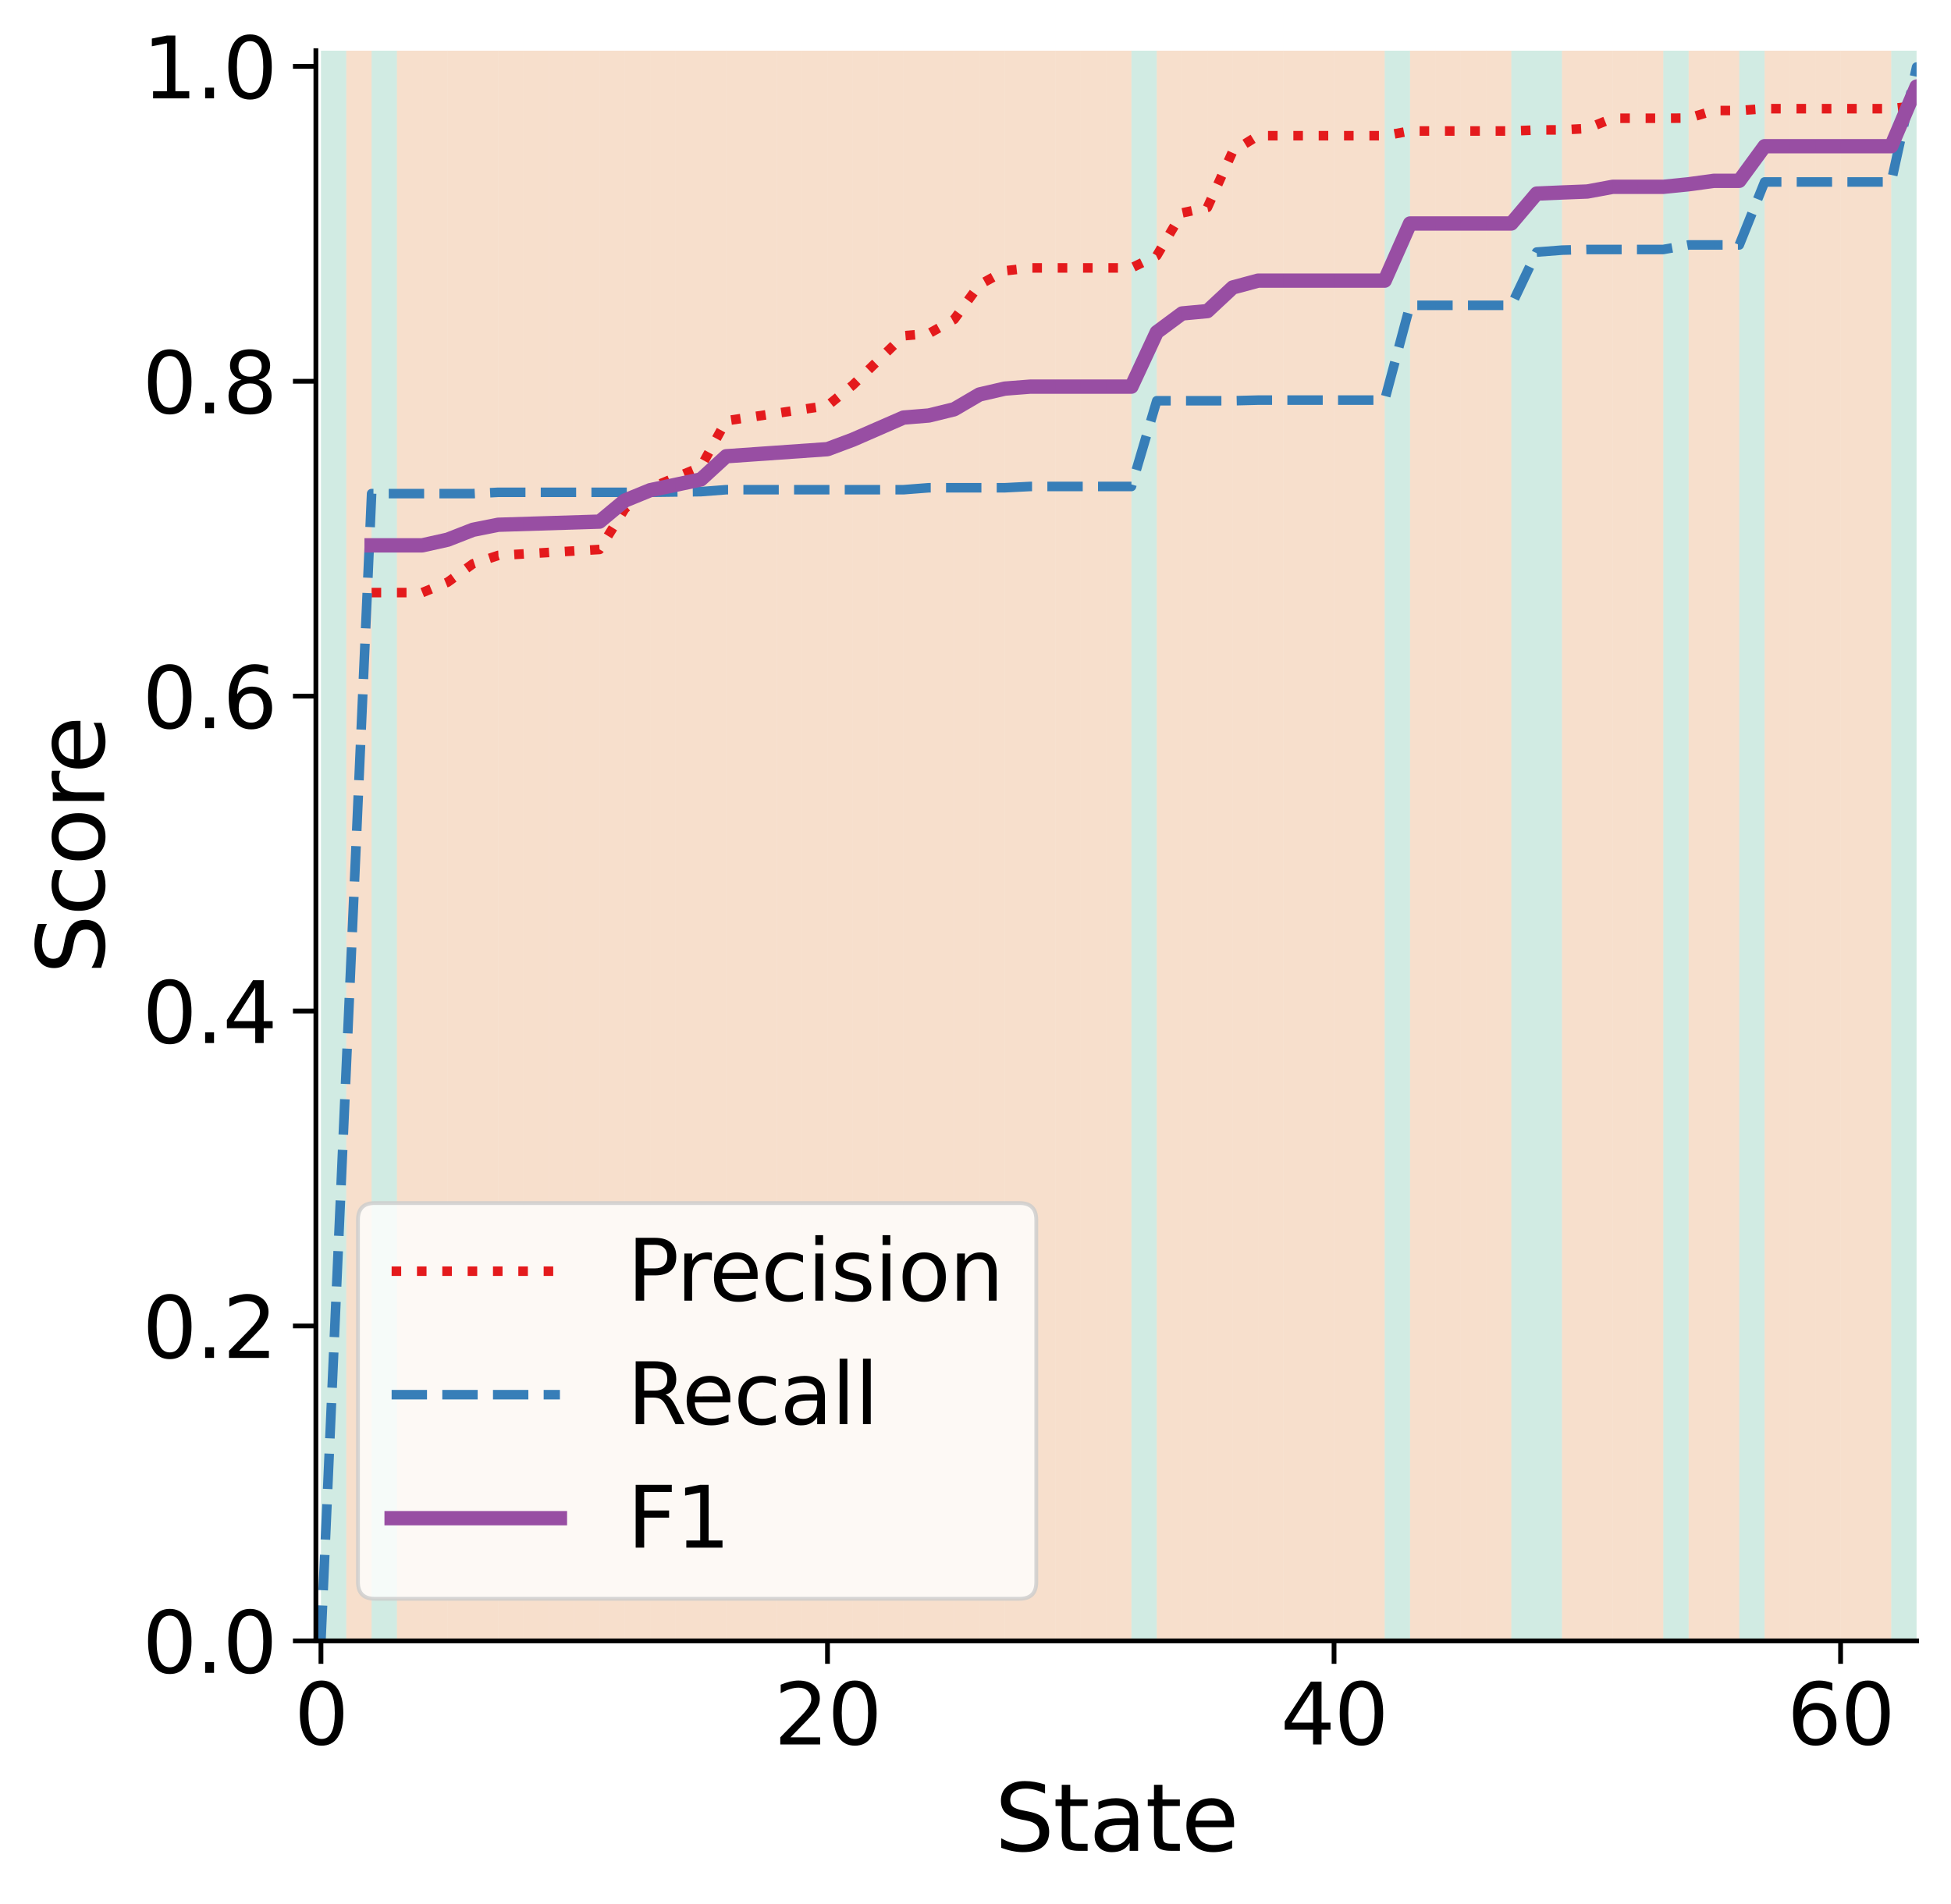 <?xml version="1.0" encoding="utf-8" standalone="no"?>
<!DOCTYPE svg PUBLIC "-//W3C//DTD SVG 1.1//EN"
  "http://www.w3.org/Graphics/SVG/1.1/DTD/svg11.dtd">
<svg xmlns:xlink="http://www.w3.org/1999/xlink" width="408.072pt" height="398.349pt" viewBox="0 0 408.072 398.349" xmlns="http://www.w3.org/2000/svg" version="1.1">
 <defs>
  <style type="text/css">*{stroke-linejoin: round; stroke-linecap: butt}</style>
 </defs>
 <g id="figure_1">
  <g id="patch_1">
   <path d="M 0 398.349 
L 408.072 398.349 
L 408.072 0 
L 0 0 
z
" style="fill: #ffffff"/>
  </g>
  <g id="axes_1">
   <g id="patch_2">
    <path d="M 66.072 343.233 
L 400.872 343.233 
L 400.872 10.593 
L 66.072 10.593 
z
" style="fill: #ffffff"/>
   </g>
   <g id="PolyCollection_1"/>
   <g id="PolyCollection_2"/>
   <g id="PolyCollection_3"/>
   <g id="PolyCollection_4">
    <defs>
     <path id="mb424fb6c70" d="M 67.131 -387.755 
L 67.131 -55.115 
L 72.428 -55.115 
L 72.428 -387.755 
L 72.428 -387.755 
L 67.131 -387.755 
z
"/>
    </defs>
    <g clip-path="url(#pda0d5e64fc)">
     <use xlink:href="#mb424fb6c70" x="0" y="398.349" style="fill: #1b9e77; fill-opacity: 0.2"/>
    </g>
   </g>
   <g id="PolyCollection_5">
    <defs>
     <path id="m953648aac8" d="M 72.428 -387.755 
L 72.428 -55.115 
L 77.726 -55.115 
L 77.726 -387.755 
L 77.726 -387.755 
L 72.428 -387.755 
z
"/>
    </defs>
    <g clip-path="url(#pda0d5e64fc)">
     <use xlink:href="#m953648aac8" x="0" y="398.349" style="fill: #d95f02; fill-opacity: 0.2"/>
    </g>
   </g>
   <g id="PolyCollection_6">
    <defs>
     <path id="m10c2f46d84" d="M 77.726 -387.755 
L 77.726 -55.115 
L 83.023 -55.115 
L 83.023 -387.755 
L 83.023 -387.755 
L 77.726 -387.755 
z
"/>
    </defs>
    <g clip-path="url(#pda0d5e64fc)">
     <use xlink:href="#m10c2f46d84" x="0" y="398.349" style="fill: #1b9e77; fill-opacity: 0.2"/>
    </g>
   </g>
   <g id="PolyCollection_7">
    <defs>
     <path id="me0d60b7c65" d="M 83.023 -387.755 
L 83.023 -55.115 
L 88.321 -55.115 
L 88.321 -387.755 
L 88.321 -387.755 
L 83.023 -387.755 
z
"/>
    </defs>
    <g clip-path="url(#pda0d5e64fc)">
     <use xlink:href="#me0d60b7c65" x="0" y="398.349" style="fill: #d95f02; fill-opacity: 0.2"/>
    </g>
   </g>
   <g id="PolyCollection_8">
    <defs>
     <path id="mdca0fc856a" d="M 88.321 -387.755 
L 88.321 -55.115 
L 93.618 -55.115 
L 93.618 -387.755 
L 93.618 -387.755 
L 88.321 -387.755 
z
"/>
    </defs>
    <g clip-path="url(#pda0d5e64fc)">
     <use xlink:href="#mdca0fc856a" x="0" y="398.349" style="fill: #d95f02; fill-opacity: 0.2"/>
    </g>
   </g>
   <g id="PolyCollection_9">
    <defs>
     <path id="m9d7234f7fe" d="M 93.618 -387.755 
L 93.618 -55.115 
L 98.916 -55.115 
L 98.916 -387.755 
L 98.916 -387.755 
L 93.618 -387.755 
z
"/>
    </defs>
    <g clip-path="url(#pda0d5e64fc)">
     <use xlink:href="#m9d7234f7fe" x="0" y="398.349" style="fill: #d95f02; fill-opacity: 0.2"/>
    </g>
   </g>
   <g id="PolyCollection_10">
    <defs>
     <path id="m0574aba334" d="M 98.916 -387.755 
L 98.916 -55.115 
L 104.213 -55.115 
L 104.213 -387.755 
L 104.213 -387.755 
L 98.916 -387.755 
z
"/>
    </defs>
    <g clip-path="url(#pda0d5e64fc)">
     <use xlink:href="#m0574aba334" x="0" y="398.349" style="fill: #d95f02; fill-opacity: 0.2"/>
    </g>
   </g>
   <g id="PolyCollection_11">
    <defs>
     <path id="mbaae85c1e9" d="M 104.213 -387.755 
L 104.213 -55.115 
L 109.511 -55.115 
L 109.511 -387.755 
L 109.511 -387.755 
L 104.213 -387.755 
z
"/>
    </defs>
    <g clip-path="url(#pda0d5e64fc)">
     <use xlink:href="#mbaae85c1e9" x="0" y="398.349" style="fill: #d95f02; fill-opacity: 0.2"/>
    </g>
   </g>
   <g id="PolyCollection_12">
    <defs>
     <path id="m533979ef84" d="M 109.511 -387.755 
L 109.511 -55.115 
L 114.808 -55.115 
L 114.808 -387.755 
L 114.808 -387.755 
L 109.511 -387.755 
z
"/>
    </defs>
    <g clip-path="url(#pda0d5e64fc)">
     <use xlink:href="#m533979ef84" x="0" y="398.349" style="fill: #d95f02; fill-opacity: 0.2"/>
    </g>
   </g>
   <g id="PolyCollection_13">
    <defs>
     <path id="m6b73b2ad52" d="M 114.808 -387.755 
L 114.808 -55.115 
L 120.106 -55.115 
L 120.106 -387.755 
L 120.106 -387.755 
L 114.808 -387.755 
z
"/>
    </defs>
    <g clip-path="url(#pda0d5e64fc)">
     <use xlink:href="#m6b73b2ad52" x="0" y="398.349" style="fill: #d95f02; fill-opacity: 0.2"/>
    </g>
   </g>
   <g id="PolyCollection_14">
    <defs>
     <path id="m49e75de108" d="M 120.106 -387.755 
L 120.106 -55.115 
L 125.403 -55.115 
L 125.403 -387.755 
L 125.403 -387.755 
L 120.106 -387.755 
z
"/>
    </defs>
    <g clip-path="url(#pda0d5e64fc)">
     <use xlink:href="#m49e75de108" x="0" y="398.349" style="fill: #d95f02; fill-opacity: 0.2"/>
    </g>
   </g>
   <g id="PolyCollection_15">
    <defs>
     <path id="m2d8713b723" d="M 125.403 -387.755 
L 125.403 -55.115 
L 130.701 -55.115 
L 130.701 -387.755 
L 130.701 -387.755 
L 125.403 -387.755 
z
"/>
    </defs>
    <g clip-path="url(#pda0d5e64fc)">
     <use xlink:href="#m2d8713b723" x="0" y="398.349" style="fill: #d95f02; fill-opacity: 0.2"/>
    </g>
   </g>
   <g id="PolyCollection_16">
    <defs>
     <path id="m09e68ddaa5" d="M 130.701 -387.755 
L 130.701 -55.115 
L 135.998 -55.115 
L 135.998 -387.755 
L 135.998 -387.755 
L 130.701 -387.755 
z
"/>
    </defs>
    <g clip-path="url(#pda0d5e64fc)">
     <use xlink:href="#m09e68ddaa5" x="0" y="398.349" style="fill: #d95f02; fill-opacity: 0.2"/>
    </g>
   </g>
   <g id="PolyCollection_17">
    <defs>
     <path id="m11f2fc77f0" d="M 135.998 -387.755 
L 135.998 -55.115 
L 141.296 -55.115 
L 141.296 -387.755 
L 141.296 -387.755 
L 135.998 -387.755 
z
"/>
    </defs>
    <g clip-path="url(#pda0d5e64fc)">
     <use xlink:href="#m11f2fc77f0" x="0" y="398.349" style="fill: #d95f02; fill-opacity: 0.2"/>
    </g>
   </g>
   <g id="PolyCollection_18">
    <defs>
     <path id="me61fa14e48" d="M 141.296 -387.755 
L 141.296 -55.115 
L 146.593 -55.115 
L 146.593 -387.755 
L 146.593 -387.755 
L 141.296 -387.755 
z
"/>
    </defs>
    <g clip-path="url(#pda0d5e64fc)">
     <use xlink:href="#me61fa14e48" x="0" y="398.349" style="fill: #d95f02; fill-opacity: 0.2"/>
    </g>
   </g>
   <g id="PolyCollection_19">
    <defs>
     <path id="m6925bd10e4" d="M 146.593 -387.755 
L 146.593 -55.115 
L 151.89 -55.115 
L 151.89 -387.755 
L 151.89 -387.755 
L 146.593 -387.755 
z
"/>
    </defs>
    <g clip-path="url(#pda0d5e64fc)">
     <use xlink:href="#m6925bd10e4" x="0" y="398.349" style="fill: #d95f02; fill-opacity: 0.2"/>
    </g>
   </g>
   <g id="PolyCollection_20">
    <defs>
     <path id="mb3f71ac767" d="M 151.89 -387.755 
L 151.89 -55.115 
L 157.188 -55.115 
L 157.188 -387.755 
L 157.188 -387.755 
L 151.89 -387.755 
z
"/>
    </defs>
    <g clip-path="url(#pda0d5e64fc)">
     <use xlink:href="#mb3f71ac767" x="0" y="398.349" style="fill: #d95f02; fill-opacity: 0.2"/>
    </g>
   </g>
   <g id="PolyCollection_21">
    <defs>
     <path id="m46f1855bfd" d="M 157.188 -387.755 
L 157.188 -55.115 
L 162.485 -55.115 
L 162.485 -387.755 
L 162.485 -387.755 
L 157.188 -387.755 
z
"/>
    </defs>
    <g clip-path="url(#pda0d5e64fc)">
     <use xlink:href="#m46f1855bfd" x="0" y="398.349" style="fill: #d95f02; fill-opacity: 0.2"/>
    </g>
   </g>
   <g id="PolyCollection_22">
    <defs>
     <path id="m0093d319de" d="M 162.485 -387.755 
L 162.485 -55.115 
L 167.783 -55.115 
L 167.783 -387.755 
L 167.783 -387.755 
L 162.485 -387.755 
z
"/>
    </defs>
    <g clip-path="url(#pda0d5e64fc)">
     <use xlink:href="#m0093d319de" x="0" y="398.349" style="fill: #d95f02; fill-opacity: 0.2"/>
    </g>
   </g>
   <g id="PolyCollection_23">
    <defs>
     <path id="m89d469b313" d="M 167.783 -387.755 
L 167.783 -55.115 
L 173.08 -55.115 
L 173.08 -387.755 
L 173.08 -387.755 
L 167.783 -387.755 
z
"/>
    </defs>
    <g clip-path="url(#pda0d5e64fc)">
     <use xlink:href="#m89d469b313" x="0" y="398.349" style="fill: #d95f02; fill-opacity: 0.2"/>
    </g>
   </g>
   <g id="PolyCollection_24">
    <defs>
     <path id="m6ca4a7677c" d="M 173.08 -387.755 
L 173.08 -55.115 
L 178.378 -55.115 
L 178.378 -387.755 
L 178.378 -387.755 
L 173.08 -387.755 
z
"/>
    </defs>
    <g clip-path="url(#pda0d5e64fc)">
     <use xlink:href="#m6ca4a7677c" x="0" y="398.349" style="fill: #d95f02; fill-opacity: 0.2"/>
    </g>
   </g>
   <g id="PolyCollection_25">
    <defs>
     <path id="m2d85b06e4e" d="M 178.378 -387.755 
L 178.378 -55.115 
L 183.675 -55.115 
L 183.675 -387.755 
L 183.675 -387.755 
L 178.378 -387.755 
z
"/>
    </defs>
    <g clip-path="url(#pda0d5e64fc)">
     <use xlink:href="#m2d85b06e4e" x="0" y="398.349" style="fill: #d95f02; fill-opacity: 0.2"/>
    </g>
   </g>
   <g id="PolyCollection_26">
    <defs>
     <path id="m8d514acbb6" d="M 183.675 -387.755 
L 183.675 -55.115 
L 188.973 -55.115 
L 188.973 -387.755 
L 188.973 -387.755 
L 183.675 -387.755 
z
"/>
    </defs>
    <g clip-path="url(#pda0d5e64fc)">
     <use xlink:href="#m8d514acbb6" x="0" y="398.349" style="fill: #d95f02; fill-opacity: 0.2"/>
    </g>
   </g>
   <g id="PolyCollection_27">
    <defs>
     <path id="m176926b11b" d="M 188.973 -387.755 
L 188.973 -55.115 
L 194.27 -55.115 
L 194.27 -387.755 
L 194.27 -387.755 
L 188.973 -387.755 
z
"/>
    </defs>
    <g clip-path="url(#pda0d5e64fc)">
     <use xlink:href="#m176926b11b" x="0" y="398.349" style="fill: #d95f02; fill-opacity: 0.2"/>
    </g>
   </g>
   <g id="PolyCollection_28">
    <defs>
     <path id="m2eb18af567" d="M 194.27 -387.755 
L 194.27 -55.115 
L 199.568 -55.115 
L 199.568 -387.755 
L 199.568 -387.755 
L 194.27 -387.755 
z
"/>
    </defs>
    <g clip-path="url(#pda0d5e64fc)">
     <use xlink:href="#m2eb18af567" x="0" y="398.349" style="fill: #d95f02; fill-opacity: 0.2"/>
    </g>
   </g>
   <g id="PolyCollection_29">
    <defs>
     <path id="mbcbed15dcb" d="M 199.568 -387.755 
L 199.568 -55.115 
L 204.865 -55.115 
L 204.865 -387.755 
L 204.865 -387.755 
L 199.568 -387.755 
z
"/>
    </defs>
    <g clip-path="url(#pda0d5e64fc)">
     <use xlink:href="#mbcbed15dcb" x="0" y="398.349" style="fill: #d95f02; fill-opacity: 0.2"/>
    </g>
   </g>
   <g id="PolyCollection_30">
    <defs>
     <path id="mc5e938d735" d="M 204.865 -387.755 
L 204.865 -55.115 
L 210.163 -55.115 
L 210.163 -387.755 
L 210.163 -387.755 
L 204.865 -387.755 
z
"/>
    </defs>
    <g clip-path="url(#pda0d5e64fc)">
     <use xlink:href="#mc5e938d735" x="0" y="398.349" style="fill: #d95f02; fill-opacity: 0.2"/>
    </g>
   </g>
   <g id="PolyCollection_31">
    <defs>
     <path id="mffcda1940f" d="M 210.163 -387.755 
L 210.163 -55.115 
L 215.46 -55.115 
L 215.46 -387.755 
L 215.46 -387.755 
L 210.163 -387.755 
z
"/>
    </defs>
    <g clip-path="url(#pda0d5e64fc)">
     <use xlink:href="#mffcda1940f" x="0" y="398.349" style="fill: #d95f02; fill-opacity: 0.2"/>
    </g>
   </g>
   <g id="PolyCollection_32">
    <defs>
     <path id="m48a1dd1241" d="M 215.46 -387.755 
L 215.46 -55.115 
L 220.758 -55.115 
L 220.758 -387.755 
L 220.758 -387.755 
L 215.46 -387.755 
z
"/>
    </defs>
    <g clip-path="url(#pda0d5e64fc)">
     <use xlink:href="#m48a1dd1241" x="0" y="398.349" style="fill: #d95f02; fill-opacity: 0.2"/>
    </g>
   </g>
   <g id="PolyCollection_33">
    <defs>
     <path id="m431b89fec4" d="M 220.758 -387.755 
L 220.758 -55.115 
L 226.055 -55.115 
L 226.055 -387.755 
L 226.055 -387.755 
L 220.758 -387.755 
z
"/>
    </defs>
    <g clip-path="url(#pda0d5e64fc)">
     <use xlink:href="#m431b89fec4" x="0" y="398.349" style="fill: #d95f02; fill-opacity: 0.2"/>
    </g>
   </g>
   <g id="PolyCollection_34">
    <defs>
     <path id="m5e4b8c8ae7" d="M 226.055 -387.755 
L 226.055 -55.115 
L 231.353 -55.115 
L 231.353 -387.755 
L 231.353 -387.755 
L 226.055 -387.755 
z
"/>
    </defs>
    <g clip-path="url(#pda0d5e64fc)">
     <use xlink:href="#m5e4b8c8ae7" x="0" y="398.349" style="fill: #d95f02; fill-opacity: 0.2"/>
    </g>
   </g>
   <g id="PolyCollection_35">
    <defs>
     <path id="m2a2311437c" d="M 231.353 -387.755 
L 231.353 -55.115 
L 236.65 -55.115 
L 236.65 -387.755 
L 236.65 -387.755 
L 231.353 -387.755 
z
"/>
    </defs>
    <g clip-path="url(#pda0d5e64fc)">
     <use xlink:href="#m2a2311437c" x="0" y="398.349" style="fill: #d95f02; fill-opacity: 0.2"/>
    </g>
   </g>
   <g id="PolyCollection_36">
    <defs>
     <path id="m092c0aac35" d="M 236.65 -387.755 
L 236.65 -55.115 
L 241.947 -55.115 
L 241.947 -387.755 
L 241.947 -387.755 
L 236.65 -387.755 
z
"/>
    </defs>
    <g clip-path="url(#pda0d5e64fc)">
     <use xlink:href="#m092c0aac35" x="0" y="398.349" style="fill: #1b9e77; fill-opacity: 0.2"/>
    </g>
   </g>
   <g id="PolyCollection_37">
    <defs>
     <path id="mc61b04047e" d="M 241.947 -387.755 
L 241.947 -55.115 
L 247.245 -55.115 
L 247.245 -387.755 
L 247.245 -387.755 
L 241.947 -387.755 
z
"/>
    </defs>
    <g clip-path="url(#pda0d5e64fc)">
     <use xlink:href="#mc61b04047e" x="0" y="398.349" style="fill: #d95f02; fill-opacity: 0.2"/>
    </g>
   </g>
   <g id="PolyCollection_38">
    <defs>
     <path id="m905114ec7b" d="M 247.245 -387.755 
L 247.245 -55.115 
L 252.542 -55.115 
L 252.542 -387.755 
L 252.542 -387.755 
L 247.245 -387.755 
z
"/>
    </defs>
    <g clip-path="url(#pda0d5e64fc)">
     <use xlink:href="#m905114ec7b" x="0" y="398.349" style="fill: #d95f02; fill-opacity: 0.2"/>
    </g>
   </g>
   <g id="PolyCollection_39">
    <defs>
     <path id="mbaec45aa66" d="M 252.542 -387.755 
L 252.542 -55.115 
L 257.84 -55.115 
L 257.84 -387.755 
L 257.84 -387.755 
L 252.542 -387.755 
z
"/>
    </defs>
    <g clip-path="url(#pda0d5e64fc)">
     <use xlink:href="#mbaec45aa66" x="0" y="398.349" style="fill: #d95f02; fill-opacity: 0.2"/>
    </g>
   </g>
   <g id="PolyCollection_40">
    <defs>
     <path id="ma1bdcbb4e0" d="M 257.84 -387.755 
L 257.84 -55.115 
L 263.137 -55.115 
L 263.137 -387.755 
L 263.137 -387.755 
L 257.84 -387.755 
z
"/>
    </defs>
    <g clip-path="url(#pda0d5e64fc)">
     <use xlink:href="#ma1bdcbb4e0" x="0" y="398.349" style="fill: #d95f02; fill-opacity: 0.2"/>
    </g>
   </g>
   <g id="PolyCollection_41">
    <defs>
     <path id="m408347e948" d="M 263.137 -387.755 
L 263.137 -55.115 
L 268.435 -55.115 
L 268.435 -387.755 
L 268.435 -387.755 
L 263.137 -387.755 
z
"/>
    </defs>
    <g clip-path="url(#pda0d5e64fc)">
     <use xlink:href="#m408347e948" x="0" y="398.349" style="fill: #d95f02; fill-opacity: 0.2"/>
    </g>
   </g>
   <g id="PolyCollection_42">
    <defs>
     <path id="mf12d3aa7d6" d="M 268.435 -387.755 
L 268.435 -55.115 
L 273.732 -55.115 
L 273.732 -387.755 
L 273.732 -387.755 
L 268.435 -387.755 
z
"/>
    </defs>
    <g clip-path="url(#pda0d5e64fc)">
     <use xlink:href="#mf12d3aa7d6" x="0" y="398.349" style="fill: #d95f02; fill-opacity: 0.2"/>
    </g>
   </g>
   <g id="PolyCollection_43">
    <defs>
     <path id="m679c46e4f6" d="M 273.732 -387.755 
L 273.732 -55.115 
L 279.03 -55.115 
L 279.03 -387.755 
L 279.03 -387.755 
L 273.732 -387.755 
z
"/>
    </defs>
    <g clip-path="url(#pda0d5e64fc)">
     <use xlink:href="#m679c46e4f6" x="0" y="398.349" style="fill: #d95f02; fill-opacity: 0.2"/>
    </g>
   </g>
   <g id="PolyCollection_44">
    <defs>
     <path id="m4e6bf6bb09" d="M 279.03 -387.755 
L 279.03 -55.115 
L 284.327 -55.115 
L 284.327 -387.755 
L 284.327 -387.755 
L 279.03 -387.755 
z
"/>
    </defs>
    <g clip-path="url(#pda0d5e64fc)">
     <use xlink:href="#m4e6bf6bb09" x="0" y="398.349" style="fill: #d95f02; fill-opacity: 0.2"/>
    </g>
   </g>
   <g id="PolyCollection_45">
    <defs>
     <path id="m3e6377f6d6" d="M 284.327 -387.755 
L 284.327 -55.115 
L 289.625 -55.115 
L 289.625 -387.755 
L 289.625 -387.755 
L 284.327 -387.755 
z
"/>
    </defs>
    <g clip-path="url(#pda0d5e64fc)">
     <use xlink:href="#m3e6377f6d6" x="0" y="398.349" style="fill: #d95f02; fill-opacity: 0.2"/>
    </g>
   </g>
   <g id="PolyCollection_46">
    <defs>
     <path id="m05a0f9353b" d="M 289.625 -387.755 
L 289.625 -55.115 
L 294.922 -55.115 
L 294.922 -387.755 
L 294.922 -387.755 
L 289.625 -387.755 
z
"/>
    </defs>
    <g clip-path="url(#pda0d5e64fc)">
     <use xlink:href="#m05a0f9353b" x="0" y="398.349" style="fill: #1b9e77; fill-opacity: 0.2"/>
    </g>
   </g>
   <g id="PolyCollection_47">
    <defs>
     <path id="m11a4ad00a2" d="M 294.922 -387.755 
L 294.922 -55.115 
L 300.22 -55.115 
L 300.22 -387.755 
L 300.22 -387.755 
L 294.922 -387.755 
z
"/>
    </defs>
    <g clip-path="url(#pda0d5e64fc)">
     <use xlink:href="#m11a4ad00a2" x="0" y="398.349" style="fill: #d95f02; fill-opacity: 0.2"/>
    </g>
   </g>
   <g id="PolyCollection_48">
    <defs>
     <path id="mefe1cad230" d="M 300.22 -387.755 
L 300.22 -55.115 
L 305.517 -55.115 
L 305.517 -387.755 
L 305.517 -387.755 
L 300.22 -387.755 
z
"/>
    </defs>
    <g clip-path="url(#pda0d5e64fc)">
     <use xlink:href="#mefe1cad230" x="0" y="398.349" style="fill: #d95f02; fill-opacity: 0.2"/>
    </g>
   </g>
   <g id="PolyCollection_49">
    <defs>
     <path id="m83dfd680c3" d="M 305.517 -387.755 
L 305.517 -55.115 
L 310.815 -55.115 
L 310.815 -387.755 
L 310.815 -387.755 
L 305.517 -387.755 
z
"/>
    </defs>
    <g clip-path="url(#pda0d5e64fc)">
     <use xlink:href="#m83dfd680c3" x="0" y="398.349" style="fill: #d95f02; fill-opacity: 0.2"/>
    </g>
   </g>
   <g id="PolyCollection_50">
    <defs>
     <path id="m81ef53056f" d="M 310.815 -387.755 
L 310.815 -55.115 
L 316.112 -55.115 
L 316.112 -387.755 
L 316.112 -387.755 
L 310.815 -387.755 
z
"/>
    </defs>
    <g clip-path="url(#pda0d5e64fc)">
     <use xlink:href="#m81ef53056f" x="0" y="398.349" style="fill: #d95f02; fill-opacity: 0.2"/>
    </g>
   </g>
   <g id="PolyCollection_51">
    <defs>
     <path id="m73725af708" d="M 316.112 -387.755 
L 316.112 -55.115 
L 321.409 -55.115 
L 321.409 -387.755 
L 321.409 -387.755 
L 316.112 -387.755 
z
"/>
    </defs>
    <g clip-path="url(#pda0d5e64fc)">
     <use xlink:href="#m73725af708" x="0" y="398.349" style="fill: #1b9e77; fill-opacity: 0.2"/>
    </g>
   </g>
   <g id="PolyCollection_52">
    <defs>
     <path id="m6890bcd449" d="M 321.409 -387.755 
L 321.409 -55.115 
L 326.707 -55.115 
L 326.707 -387.755 
L 326.707 -387.755 
L 321.409 -387.755 
z
"/>
    </defs>
    <g clip-path="url(#pda0d5e64fc)">
     <use xlink:href="#m6890bcd449" x="0" y="398.349" style="fill: #1b9e77; fill-opacity: 0.2"/>
    </g>
   </g>
   <g id="PolyCollection_53">
    <defs>
     <path id="m77a4fd289c" d="M 326.707 -387.755 
L 326.707 -55.115 
L 332.004 -55.115 
L 332.004 -387.755 
L 332.004 -387.755 
L 326.707 -387.755 
z
"/>
    </defs>
    <g clip-path="url(#pda0d5e64fc)">
     <use xlink:href="#m77a4fd289c" x="0" y="398.349" style="fill: #d95f02; fill-opacity: 0.2"/>
    </g>
   </g>
   <g id="PolyCollection_54">
    <defs>
     <path id="m1393981bf4" d="M 332.004 -387.755 
L 332.004 -55.115 
L 337.302 -55.115 
L 337.302 -387.755 
L 337.302 -387.755 
L 332.004 -387.755 
z
"/>
    </defs>
    <g clip-path="url(#pda0d5e64fc)">
     <use xlink:href="#m1393981bf4" x="0" y="398.349" style="fill: #d95f02; fill-opacity: 0.2"/>
    </g>
   </g>
   <g id="PolyCollection_55">
    <defs>
     <path id="m3f8d911a57" d="M 337.302 -387.755 
L 337.302 -55.115 
L 342.599 -55.115 
L 342.599 -387.755 
L 342.599 -387.755 
L 337.302 -387.755 
z
"/>
    </defs>
    <g clip-path="url(#pda0d5e64fc)">
     <use xlink:href="#m3f8d911a57" x="0" y="398.349" style="fill: #d95f02; fill-opacity: 0.2"/>
    </g>
   </g>
   <g id="PolyCollection_56">
    <defs>
     <path id="m354fe19816" d="M 342.599 -387.755 
L 342.599 -55.115 
L 347.897 -55.115 
L 347.897 -387.755 
L 347.897 -387.755 
L 342.599 -387.755 
z
"/>
    </defs>
    <g clip-path="url(#pda0d5e64fc)">
     <use xlink:href="#m354fe19816" x="0" y="398.349" style="fill: #d95f02; fill-opacity: 0.2"/>
    </g>
   </g>
   <g id="PolyCollection_57">
    <defs>
     <path id="ma917ba14bd" d="M 347.897 -387.755 
L 347.897 -55.115 
L 353.194 -55.115 
L 353.194 -387.755 
L 353.194 -387.755 
L 347.897 -387.755 
z
"/>
    </defs>
    <g clip-path="url(#pda0d5e64fc)">
     <use xlink:href="#ma917ba14bd" x="0" y="398.349" style="fill: #1b9e77; fill-opacity: 0.2"/>
    </g>
   </g>
   <g id="PolyCollection_58">
    <defs>
     <path id="mea4ef7466a" d="M 353.194 -387.755 
L 353.194 -55.115 
L 358.492 -55.115 
L 358.492 -387.755 
L 358.492 -387.755 
L 353.194 -387.755 
z
"/>
    </defs>
    <g clip-path="url(#pda0d5e64fc)">
     <use xlink:href="#mea4ef7466a" x="0" y="398.349" style="fill: #d95f02; fill-opacity: 0.2"/>
    </g>
   </g>
   <g id="PolyCollection_59">
    <defs>
     <path id="m4de984240b" d="M 358.492 -387.755 
L 358.492 -55.115 
L 363.789 -55.115 
L 363.789 -387.755 
L 363.789 -387.755 
L 358.492 -387.755 
z
"/>
    </defs>
    <g clip-path="url(#pda0d5e64fc)">
     <use xlink:href="#m4de984240b" x="0" y="398.349" style="fill: #d95f02; fill-opacity: 0.2"/>
    </g>
   </g>
   <g id="PolyCollection_60">
    <defs>
     <path id="m12f58d1d01" d="M 363.789 -387.755 
L 363.789 -55.115 
L 369.087 -55.115 
L 369.087 -387.755 
L 369.087 -387.755 
L 363.789 -387.755 
z
"/>
    </defs>
    <g clip-path="url(#pda0d5e64fc)">
     <use xlink:href="#m12f58d1d01" x="0" y="398.349" style="fill: #1b9e77; fill-opacity: 0.2"/>
    </g>
   </g>
   <g id="PolyCollection_61">
    <defs>
     <path id="m593dadbace" d="M 369.087 -387.755 
L 369.087 -55.115 
L 374.384 -55.115 
L 374.384 -387.755 
L 374.384 -387.755 
L 369.087 -387.755 
z
"/>
    </defs>
    <g clip-path="url(#pda0d5e64fc)">
     <use xlink:href="#m593dadbace" x="0" y="398.349" style="fill: #d95f02; fill-opacity: 0.2"/>
    </g>
   </g>
   <g id="PolyCollection_62">
    <defs>
     <path id="m94378e6047" d="M 374.384 -387.755 
L 374.384 -55.115 
L 379.682 -55.115 
L 379.682 -387.755 
L 379.682 -387.755 
L 374.384 -387.755 
z
"/>
    </defs>
    <g clip-path="url(#pda0d5e64fc)">
     <use xlink:href="#m94378e6047" x="0" y="398.349" style="fill: #d95f02; fill-opacity: 0.2"/>
    </g>
   </g>
   <g id="PolyCollection_63">
    <defs>
     <path id="mda1c87a96b" d="M 379.682 -387.755 
L 379.682 -55.115 
L 384.979 -55.115 
L 384.979 -387.755 
L 384.979 -387.755 
L 379.682 -387.755 
z
"/>
    </defs>
    <g clip-path="url(#pda0d5e64fc)">
     <use xlink:href="#mda1c87a96b" x="0" y="398.349" style="fill: #d95f02; fill-opacity: 0.2"/>
    </g>
   </g>
   <g id="PolyCollection_64">
    <defs>
     <path id="m78309d4c5b" d="M 384.979 -387.755 
L 384.979 -55.115 
L 390.277 -55.115 
L 390.277 -387.755 
L 390.277 -387.755 
L 384.979 -387.755 
z
"/>
    </defs>
    <g clip-path="url(#pda0d5e64fc)">
     <use xlink:href="#m78309d4c5b" x="0" y="398.349" style="fill: #d95f02; fill-opacity: 0.2"/>
    </g>
   </g>
   <g id="PolyCollection_65">
    <defs>
     <path id="m4710acd035" d="M 390.277 -387.755 
L 390.277 -55.115 
L 395.574 -55.115 
L 395.574 -387.755 
L 395.574 -387.755 
L 390.277 -387.755 
z
"/>
    </defs>
    <g clip-path="url(#pda0d5e64fc)">
     <use xlink:href="#m4710acd035" x="0" y="398.349" style="fill: #d95f02; fill-opacity: 0.2"/>
    </g>
   </g>
   <g id="PolyCollection_66">
    <defs>
     <path id="m825c951a51" d="M 395.574 -387.755 
L 395.574 -55.115 
L 400.872 -55.115 
L 400.872 -387.755 
L 400.872 -387.755 
L 395.574 -387.755 
z
"/>
    </defs>
    <g clip-path="url(#pda0d5e64fc)">
     <use xlink:href="#m825c951a51" x="0" y="398.349" style="fill: #1b9e77; fill-opacity: 0.2"/>
    </g>
   </g>
   <g id="PolyCollection_67">
    <defs>
     <path id="m2fb12c7c95" d="M 400.872 -387.755 
L 400.872 -55.115 
L 406.169 -55.115 
L 406.169 -387.755 
L 406.169 -387.755 
L 400.872 -387.755 
z
"/>
    </defs>
    <g clip-path="url(#pda0d5e64fc)">
     <use xlink:href="#m2fb12c7c95" x="0" y="398.349" style="fill: #d95f02; fill-opacity: 0.2"/>
    </g>
   </g>
   <g id="PolyCollection_68">
    <defs>
     <path id="m7bf98dcde9" d="M 406.169 -387.755 
L 406.169 -55.115 
L 411.466 -55.115 
L 411.466 -387.755 
L 411.466 -387.755 
L 406.169 -387.755 
z
"/>
    </defs>
    <g clip-path="url(#pda0d5e64fc)">
     <use xlink:href="#m7bf98dcde9" x="0" y="398.349" style="fill: #d95f02; fill-opacity: 0.2"/>
    </g>
   </g>
   <g id="PolyCollection_69">
    <defs>
     <path id="m62bbeca547" d="M 411.466 -387.755 
L 411.466 -55.115 
L 416.764 -55.115 
L 416.764 -387.755 
L 416.764 -387.755 
L 411.466 -387.755 
z
"/>
    </defs>
    <g clip-path="url(#pda0d5e64fc)">
     <use xlink:href="#m62bbeca547" x="0" y="398.349" style="fill: #d95f02; fill-opacity: 0.2"/>
    </g>
   </g>
   <g id="PolyCollection_70">
    <defs>
     <path id="mfdebad7bc2" d="M 416.764 -387.755 
L 416.764 -55.115 
L 422.061 -55.115 
L 422.061 -387.755 
L 422.061 -387.755 
L 416.764 -387.755 
z
"/>
    </defs>
    <g clip-path="url(#pda0d5e64fc)">
     <use xlink:href="#mfdebad7bc2" x="0" y="398.349" style="fill: #d95f02; fill-opacity: 0.2"/>
    </g>
   </g>
   <g id="PolyCollection_71">
    <defs>
     <path id="m3431f7230d" d="M 422.061 -387.755 
L 422.061 -55.115 
L 427.359 -55.115 
L 427.359 -387.755 
L 427.359 -387.755 
L 422.061 -387.755 
z
"/>
    </defs>
    <g clip-path="url(#pda0d5e64fc)">
     <use xlink:href="#m3431f7230d" x="0" y="398.349" style="fill: #d95f02; fill-opacity: 0.2"/>
    </g>
   </g>
   <g id="PolyCollection_72">
    <defs>
     <path id="m848fc7af91" d="M 427.359 -387.755 
L 427.359 -55.115 
L 432.656 -55.115 
L 432.656 -387.755 
L 432.656 -387.755 
L 427.359 -387.755 
z
"/>
    </defs>
    <g clip-path="url(#pda0d5e64fc)">
     <use xlink:href="#m848fc7af91" x="0" y="398.349" style="fill: #d95f02; fill-opacity: 0.2"/>
    </g>
   </g>
   <g id="PolyCollection_73">
    <defs>
     <path id="m586519c172" d="M 432.656 -387.755 
L 432.656 -55.115 
L 437.954 -55.115 
L 437.954 -387.755 
L 437.954 -387.755 
L 432.656 -387.755 
z
"/>
    </defs>
    <g clip-path="url(#pda0d5e64fc)">
     <use xlink:href="#m586519c172" x="0" y="398.349" style="fill: #d95f02; fill-opacity: 0.2"/>
    </g>
   </g>
   <g id="PolyCollection_74">
    <defs>
     <path id="md026eb66c4" d="M 437.954 -387.755 
L 437.954 -55.115 
L 443.251 -55.115 
L 443.251 -387.755 
L 443.251 -387.755 
L 437.954 -387.755 
z
"/>
    </defs>
    <g clip-path="url(#pda0d5e64fc)">
     <use xlink:href="#md026eb66c4" x="0" y="398.349" style="fill: #d95f02; fill-opacity: 0.2"/>
    </g>
   </g>
   <g id="PolyCollection_75">
    <defs>
     <path id="mfedd3fd7a6" d="M 443.251 -387.755 
L 443.251 -55.115 
L 448.549 -55.115 
L 448.549 -387.755 
L 448.549 -387.755 
L 443.251 -387.755 
z
"/>
    </defs>
    <g clip-path="url(#pda0d5e64fc)">
     <use xlink:href="#mfedd3fd7a6" x="0" y="398.349" style="fill: #d95f02; fill-opacity: 0.2"/>
    </g>
   </g>
   <g id="PolyCollection_76">
    <defs>
     <path id="mce1c3786af" d="M 448.549 -387.755 
L 448.549 -55.115 
L 453.846 -55.115 
L 453.846 -387.755 
L 453.846 -387.755 
L 448.549 -387.755 
z
"/>
    </defs>
    <g clip-path="url(#pda0d5e64fc)">
     <use xlink:href="#mce1c3786af" x="0" y="398.349" style="fill: #d95f02; fill-opacity: 0.2"/>
    </g>
   </g>
   <g id="PolyCollection_77">
    <defs>
     <path id="m957897f7ab" d="M 453.846 -387.755 
L 453.846 -55.115 
L 459.144 -55.115 
L 459.144 -387.755 
L 459.144 -387.755 
L 453.846 -387.755 
z
"/>
    </defs>
    <g clip-path="url(#pda0d5e64fc)">
     <use xlink:href="#m957897f7ab" x="0" y="398.349" style="fill: #d95f02; fill-opacity: 0.2"/>
    </g>
   </g>
   <g id="PolyCollection_78">
    <defs>
     <path id="m771ad17676" d="M 459.144 -387.755 
L 459.144 -55.115 
L 464.441 -55.115 
L 464.441 -387.755 
L 464.441 -387.755 
L 459.144 -387.755 
z
"/>
    </defs>
    <g clip-path="url(#pda0d5e64fc)">
     <use xlink:href="#m771ad17676" x="0" y="398.349" style="fill: #1b9e77; fill-opacity: 0.2"/>
    </g>
   </g>
   <g id="PolyCollection_79">
    <defs>
     <path id="m2fafe37710" d="M 464.441 -387.755 
L 464.441 -55.115 
L 469.739 -55.115 
L 469.739 -387.755 
L 469.739 -387.755 
L 464.441 -387.755 
z
"/>
    </defs>
    <g clip-path="url(#pda0d5e64fc)">
     <use xlink:href="#m2fafe37710" x="0" y="398.349" style="fill: #d95f02; fill-opacity: 0.2"/>
    </g>
   </g>
   <g id="matplotlib.axis_1">
    <g id="xtick_1">
     <g id="line2d_1">
      <defs>
       <path id="m6ff7d549c4" d="M 0 0 
L 0 4.8 
" style="stroke: #000000"/>
      </defs>
      <g>
       <use xlink:href="#m6ff7d549c4" x="67.131" y="343.233" style="stroke: #000000"/>
      </g>
     </g>
     <g id="text_1">
      <!-- 0 -->
      <g transform="translate(61.532 364.906) scale(0.176 -0.176)">
       <defs>
        <path id="DejaVuSans-30" d="M 2034 4250 
Q 1547 4250 1301 3770 
Q 1056 3291 1056 2328 
Q 1056 1369 1301 889 
Q 1547 409 2034 409 
Q 2525 409 2770 889 
Q 3016 1369 3016 2328 
Q 3016 3291 2770 3770 
Q 2525 4250 2034 4250 
z
M 2034 4750 
Q 2819 4750 3233 4129 
Q 3647 3509 3647 2328 
Q 3647 1150 3233 529 
Q 2819 -91 2034 -91 
Q 1250 -91 836 529 
Q 422 1150 422 2328 
Q 422 3509 836 4129 
Q 1250 4750 2034 4750 
z
" transform="scale(0.016)"/>
       </defs>
       <use xlink:href="#DejaVuSans-30"/>
      </g>
     </g>
    </g>
    <g id="xtick_2">
     <g id="line2d_2">
      <g>
       <use xlink:href="#m6ff7d549c4" x="173.08" y="343.233" style="stroke: #000000"/>
      </g>
     </g>
     <g id="text_2">
      <!-- 20 -->
      <g transform="translate(161.882 364.906) scale(0.176 -0.176)">
       <defs>
        <path id="DejaVuSans-32" d="M 1228 531 
L 3431 531 
L 3431 0 
L 469 0 
L 469 531 
Q 828 903 1448 1529 
Q 2069 2156 2228 2338 
Q 2531 2678 2651 2914 
Q 2772 3150 2772 3378 
Q 2772 3750 2511 3984 
Q 2250 4219 1831 4219 
Q 1534 4219 1204 4116 
Q 875 4013 500 3803 
L 500 4441 
Q 881 4594 1212 4672 
Q 1544 4750 1819 4750 
Q 2544 4750 2975 4387 
Q 3406 4025 3406 3419 
Q 3406 3131 3298 2873 
Q 3191 2616 2906 2266 
Q 2828 2175 2409 1742 
Q 1991 1309 1228 531 
z
" transform="scale(0.016)"/>
       </defs>
       <use xlink:href="#DejaVuSans-32"/>
       <use xlink:href="#DejaVuSans-30" x="63.623"/>
      </g>
     </g>
    </g>
    <g id="xtick_3">
     <g id="line2d_3">
      <g>
       <use xlink:href="#m6ff7d549c4" x="279.03" y="343.233" style="stroke: #000000"/>
      </g>
     </g>
     <g id="text_3">
      <!-- 40 -->
      <g transform="translate(267.832 364.906) scale(0.176 -0.176)">
       <defs>
        <path id="DejaVuSans-34" d="M 2419 4116 
L 825 1625 
L 2419 1625 
L 2419 4116 
z
M 2253 4666 
L 3047 4666 
L 3047 1625 
L 3713 1625 
L 3713 1100 
L 3047 1100 
L 3047 0 
L 2419 0 
L 2419 1100 
L 313 1100 
L 313 1709 
L 2253 4666 
z
" transform="scale(0.016)"/>
       </defs>
       <use xlink:href="#DejaVuSans-34"/>
       <use xlink:href="#DejaVuSans-30" x="63.623"/>
      </g>
     </g>
    </g>
    <g id="xtick_4">
     <g id="line2d_4">
      <g>
       <use xlink:href="#m6ff7d549c4" x="384.979" y="343.233" style="stroke: #000000"/>
      </g>
     </g>
     <g id="text_4">
      <!-- 60 -->
      <g transform="translate(373.781 364.906) scale(0.176 -0.176)">
       <defs>
        <path id="DejaVuSans-36" d="M 2113 2584 
Q 1688 2584 1439 2293 
Q 1191 2003 1191 1497 
Q 1191 994 1439 701 
Q 1688 409 2113 409 
Q 2538 409 2786 701 
Q 3034 994 3034 1497 
Q 3034 2003 2786 2293 
Q 2538 2584 2113 2584 
z
M 3366 4563 
L 3366 3988 
Q 3128 4100 2886 4159 
Q 2644 4219 2406 4219 
Q 1781 4219 1451 3797 
Q 1122 3375 1075 2522 
Q 1259 2794 1537 2939 
Q 1816 3084 2150 3084 
Q 2853 3084 3261 2657 
Q 3669 2231 3669 1497 
Q 3669 778 3244 343 
Q 2819 -91 2113 -91 
Q 1303 -91 875 529 
Q 447 1150 447 2328 
Q 447 3434 972 4092 
Q 1497 4750 2381 4750 
Q 2619 4750 2861 4703 
Q 3103 4656 3366 4563 
z
" transform="scale(0.016)"/>
       </defs>
       <use xlink:href="#DejaVuSans-36"/>
       <use xlink:href="#DejaVuSans-30" x="63.623"/>
      </g>
     </g>
    </g>
    <g id="text_5">
     <!-- State -->
     <g transform="translate(208.06 387.156) scale(0.192 -0.192)">
      <defs>
       <path id="DejaVuSans-53" d="M 3425 4513 
L 3425 3897 
Q 3066 4069 2747 4153 
Q 2428 4238 2131 4238 
Q 1616 4238 1336 4038 
Q 1056 3838 1056 3469 
Q 1056 3159 1242 3001 
Q 1428 2844 1947 2747 
L 2328 2669 
Q 3034 2534 3370 2195 
Q 3706 1856 3706 1288 
Q 3706 609 3251 259 
Q 2797 -91 1919 -91 
Q 1588 -91 1214 -16 
Q 841 59 441 206 
L 441 856 
Q 825 641 1194 531 
Q 1563 422 1919 422 
Q 2459 422 2753 634 
Q 3047 847 3047 1241 
Q 3047 1584 2836 1778 
Q 2625 1972 2144 2069 
L 1759 2144 
Q 1053 2284 737 2584 
Q 422 2884 422 3419 
Q 422 4038 858 4394 
Q 1294 4750 2059 4750 
Q 2388 4750 2728 4690 
Q 3069 4631 3425 4513 
z
" transform="scale(0.016)"/>
       <path id="DejaVuSans-74" d="M 1172 4494 
L 1172 3500 
L 2356 3500 
L 2356 3053 
L 1172 3053 
L 1172 1153 
Q 1172 725 1289 603 
Q 1406 481 1766 481 
L 2356 481 
L 2356 0 
L 1766 0 
Q 1100 0 847 248 
Q 594 497 594 1153 
L 594 3053 
L 172 3053 
L 172 3500 
L 594 3500 
L 594 4494 
L 1172 4494 
z
" transform="scale(0.016)"/>
       <path id="DejaVuSans-61" d="M 2194 1759 
Q 1497 1759 1228 1600 
Q 959 1441 959 1056 
Q 959 750 1161 570 
Q 1363 391 1709 391 
Q 2188 391 2477 730 
Q 2766 1069 2766 1631 
L 2766 1759 
L 2194 1759 
z
M 3341 1997 
L 3341 0 
L 2766 0 
L 2766 531 
Q 2569 213 2275 61 
Q 1981 -91 1556 -91 
Q 1019 -91 701 211 
Q 384 513 384 1019 
Q 384 1609 779 1909 
Q 1175 2209 1959 2209 
L 2766 2209 
L 2766 2266 
Q 2766 2663 2505 2880 
Q 2244 3097 1772 3097 
Q 1472 3097 1187 3025 
Q 903 2953 641 2809 
L 641 3341 
Q 956 3463 1253 3523 
Q 1550 3584 1831 3584 
Q 2591 3584 2966 3190 
Q 3341 2797 3341 1997 
z
" transform="scale(0.016)"/>
       <path id="DejaVuSans-65" d="M 3597 1894 
L 3597 1613 
L 953 1613 
Q 991 1019 1311 708 
Q 1631 397 2203 397 
Q 2534 397 2845 478 
Q 3156 559 3463 722 
L 3463 178 
Q 3153 47 2828 -22 
Q 2503 -91 2169 -91 
Q 1331 -91 842 396 
Q 353 884 353 1716 
Q 353 2575 817 3079 
Q 1281 3584 2069 3584 
Q 2775 3584 3186 3129 
Q 3597 2675 3597 1894 
z
M 3022 2063 
Q 3016 2534 2758 2815 
Q 2500 3097 2075 3097 
Q 1594 3097 1305 2825 
Q 1016 2553 972 2059 
L 3022 2063 
z
" transform="scale(0.016)"/>
      </defs>
      <use xlink:href="#DejaVuSans-53"/>
      <use xlink:href="#DejaVuSans-74" x="63.477"/>
      <use xlink:href="#DejaVuSans-61" x="102.686"/>
      <use xlink:href="#DejaVuSans-74" x="163.965"/>
      <use xlink:href="#DejaVuSans-65" x="203.174"/>
     </g>
    </g>
   </g>
   <g id="matplotlib.axis_2">
    <g id="ytick_1">
     <g id="line2d_5">
      <defs>
       <path id="mbb4538a731" d="M 0 0 
L -4.8 0 
" style="stroke: #000000"/>
      </defs>
      <g>
       <use xlink:href="#mbb4538a731" x="66.072" y="343.233" style="stroke: #000000"/>
      </g>
     </g>
     <g id="text_6">
      <!-- 0.0 -->
      <g transform="translate(29.782 349.92) scale(0.176 -0.176)">
       <defs>
        <path id="DejaVuSans-2e" d="M 684 794 
L 1344 794 
L 1344 0 
L 684 0 
L 684 794 
z
" transform="scale(0.016)"/>
       </defs>
       <use xlink:href="#DejaVuSans-30"/>
       <use xlink:href="#DejaVuSans-2e" x="63.623"/>
       <use xlink:href="#DejaVuSans-30" x="95.41"/>
      </g>
     </g>
    </g>
    <g id="ytick_2">
     <g id="line2d_6">
      <g>
       <use xlink:href="#mbb4538a731" x="66.072" y="277.364" style="stroke: #000000"/>
      </g>
     </g>
     <g id="text_7">
      <!-- 0.2 -->
      <g transform="translate(29.782 284.05) scale(0.176 -0.176)">
       <use xlink:href="#DejaVuSans-30"/>
       <use xlink:href="#DejaVuSans-2e" x="63.623"/>
       <use xlink:href="#DejaVuSans-32" x="95.41"/>
      </g>
     </g>
    </g>
    <g id="ytick_3">
     <g id="line2d_7">
      <g>
       <use xlink:href="#mbb4538a731" x="66.072" y="211.495" style="stroke: #000000"/>
      </g>
     </g>
     <g id="text_8">
      <!-- 0.4 -->
      <g transform="translate(29.782 218.181) scale(0.176 -0.176)">
       <use xlink:href="#DejaVuSans-30"/>
       <use xlink:href="#DejaVuSans-2e" x="63.623"/>
       <use xlink:href="#DejaVuSans-34" x="95.41"/>
      </g>
     </g>
    </g>
    <g id="ytick_4">
     <g id="line2d_8">
      <g>
       <use xlink:href="#mbb4538a731" x="66.072" y="145.625" style="stroke: #000000"/>
      </g>
     </g>
     <g id="text_9">
      <!-- 0.6 -->
      <g transform="translate(29.782 152.312) scale(0.176 -0.176)">
       <use xlink:href="#DejaVuSans-30"/>
       <use xlink:href="#DejaVuSans-2e" x="63.623"/>
       <use xlink:href="#DejaVuSans-36" x="95.41"/>
      </g>
     </g>
    </g>
    <g id="ytick_5">
     <g id="line2d_9">
      <g>
       <use xlink:href="#mbb4538a731" x="66.072" y="79.756" style="stroke: #000000"/>
      </g>
     </g>
     <g id="text_10">
      <!-- 0.8 -->
      <g transform="translate(29.782 86.443) scale(0.176 -0.176)">
       <defs>
        <path id="DejaVuSans-38" d="M 2034 2216 
Q 1584 2216 1326 1975 
Q 1069 1734 1069 1313 
Q 1069 891 1326 650 
Q 1584 409 2034 409 
Q 2484 409 2743 651 
Q 3003 894 3003 1313 
Q 3003 1734 2745 1975 
Q 2488 2216 2034 2216 
z
M 1403 2484 
Q 997 2584 770 2862 
Q 544 3141 544 3541 
Q 544 4100 942 4425 
Q 1341 4750 2034 4750 
Q 2731 4750 3128 4425 
Q 3525 4100 3525 3541 
Q 3525 3141 3298 2862 
Q 3072 2584 2669 2484 
Q 3125 2378 3379 2068 
Q 3634 1759 3634 1313 
Q 3634 634 3220 271 
Q 2806 -91 2034 -91 
Q 1263 -91 848 271 
Q 434 634 434 1313 
Q 434 1759 690 2068 
Q 947 2378 1403 2484 
z
M 1172 3481 
Q 1172 3119 1398 2916 
Q 1625 2713 2034 2713 
Q 2441 2713 2670 2916 
Q 2900 3119 2900 3481 
Q 2900 3844 2670 4047 
Q 2441 4250 2034 4250 
Q 1625 4250 1398 4047 
Q 1172 3844 1172 3481 
z
" transform="scale(0.016)"/>
       </defs>
       <use xlink:href="#DejaVuSans-30"/>
       <use xlink:href="#DejaVuSans-2e" x="63.623"/>
       <use xlink:href="#DejaVuSans-38" x="95.41"/>
      </g>
     </g>
    </g>
    <g id="ytick_6">
     <g id="line2d_10">
      <g>
       <use xlink:href="#mbb4538a731" x="66.072" y="13.887" style="stroke: #000000"/>
      </g>
     </g>
     <g id="text_11">
      <!-- 1.0 -->
      <g transform="translate(29.782 20.573) scale(0.176 -0.176)">
       <defs>
        <path id="DejaVuSans-31" d="M 794 531 
L 1825 531 
L 1825 4091 
L 703 3866 
L 703 4441 
L 1819 4666 
L 2450 4666 
L 2450 531 
L 3481 531 
L 3481 0 
L 794 0 
L 794 531 
z
" transform="scale(0.016)"/>
       </defs>
       <use xlink:href="#DejaVuSans-31"/>
       <use xlink:href="#DejaVuSans-2e" x="63.623"/>
       <use xlink:href="#DejaVuSans-30" x="95.41"/>
      </g>
     </g>
    </g>
    <g id="text_12">
     <!-- Score -->
     <g transform="translate(21.789 203.798) rotate(-90) scale(0.192 -0.192)">
      <defs>
       <path id="DejaVuSans-63" d="M 3122 3366 
L 3122 2828 
Q 2878 2963 2633 3030 
Q 2388 3097 2138 3097 
Q 1578 3097 1268 2742 
Q 959 2388 959 1747 
Q 959 1106 1268 751 
Q 1578 397 2138 397 
Q 2388 397 2633 464 
Q 2878 531 3122 666 
L 3122 134 
Q 2881 22 2623 -34 
Q 2366 -91 2075 -91 
Q 1284 -91 818 406 
Q 353 903 353 1747 
Q 353 2603 823 3093 
Q 1294 3584 2113 3584 
Q 2378 3584 2631 3529 
Q 2884 3475 3122 3366 
z
" transform="scale(0.016)"/>
       <path id="DejaVuSans-6f" d="M 1959 3097 
Q 1497 3097 1228 2736 
Q 959 2375 959 1747 
Q 959 1119 1226 758 
Q 1494 397 1959 397 
Q 2419 397 2687 759 
Q 2956 1122 2956 1747 
Q 2956 2369 2687 2733 
Q 2419 3097 1959 3097 
z
M 1959 3584 
Q 2709 3584 3137 3096 
Q 3566 2609 3566 1747 
Q 3566 888 3137 398 
Q 2709 -91 1959 -91 
Q 1206 -91 779 398 
Q 353 888 353 1747 
Q 353 2609 779 3096 
Q 1206 3584 1959 3584 
z
" transform="scale(0.016)"/>
       <path id="DejaVuSans-72" d="M 2631 2963 
Q 2534 3019 2420 3045 
Q 2306 3072 2169 3072 
Q 1681 3072 1420 2755 
Q 1159 2438 1159 1844 
L 1159 0 
L 581 0 
L 581 3500 
L 1159 3500 
L 1159 2956 
Q 1341 3275 1631 3429 
Q 1922 3584 2338 3584 
Q 2397 3584 2469 3576 
Q 2541 3569 2628 3553 
L 2631 2963 
z
" transform="scale(0.016)"/>
      </defs>
      <use xlink:href="#DejaVuSans-53"/>
      <use xlink:href="#DejaVuSans-63" x="63.477"/>
      <use xlink:href="#DejaVuSans-6f" x="118.457"/>
      <use xlink:href="#DejaVuSans-72" x="179.639"/>
      <use xlink:href="#DejaVuSans-65" x="218.502"/>
     </g>
    </g>
   </g>
   <g id="line2d_11">
    <path d="M 77.726 123.958 
L 83.023 123.958 
L 88.321 123.958 
L 93.618 121.789 
L 98.916 117.931 
L 104.213 116.182 
L 125.403 114.936 
L 130.701 106.398 
L 135.998 102.085 
L 146.593 97.68 
L 151.89 88.018 
L 173.08 84.856 
L 178.378 80.556 
L 188.973 70.24 
L 194.27 69.779 
L 199.568 66.806 
L 204.865 59.567 
L 210.163 56.648 
L 215.46 56.044 
L 220.758 56.044 
L 226.055 56.044 
L 236.65 56.044 
L 241.947 53.481 
L 247.245 44.538 
L 252.542 43.399 
L 257.84 31.667 
L 263.137 28.385 
L 268.435 28.385 
L 273.732 28.385 
L 279.03 28.385 
L 284.327 28.385 
L 289.625 28.385 
L 294.922 27.398 
L 300.22 27.398 
L 310.815 27.398 
L 316.112 27.398 
L 321.409 27.185 
L 326.707 27.167 
L 332.004 26.877 
L 337.302 24.736 
L 347.897 24.736 
L 353.194 24.702 
L 358.492 23.118 
L 363.789 23.118 
L 369.087 22.73 
L 374.384 22.73 
L 379.682 22.73 
L 384.979 22.73 
L 390.277 22.73 
L 395.574 22.73 
L 400.872 22.1 
L 406.169 19.887 
L 409.072 18.732 
" clip-path="url(#pda0d5e64fc)" style="fill: none; stroke-dasharray: 2,3.3; stroke-dashoffset: 0; stroke: #e41a1c; stroke-width: 2"/>
   </g>
   <g id="line2d_12">
    <path d="M 67.131 343.233 
L 77.726 103.252 
L 83.023 103.252 
L 88.321 103.252 
L 93.618 103.252 
L 98.916 103.252 
L 104.213 102.98 
L 125.403 102.98 
L 130.701 102.98 
L 135.998 102.98 
L 146.593 102.844 
L 151.89 102.437 
L 173.08 102.437 
L 178.378 102.437 
L 188.973 102.437 
L 194.27 102.029 
L 199.568 102.029 
L 204.865 102.029 
L 210.163 102.029 
L 215.46 101.758 
L 220.758 101.758 
L 226.055 101.758 
L 236.65 101.758 
L 241.947 83.83 
L 247.245 83.83 
L 252.542 83.83 
L 257.84 83.83 
L 263.137 83.695 
L 268.435 83.695 
L 273.732 83.695 
L 279.03 83.695 
L 284.327 83.695 
L 289.625 83.695 
L 294.922 63.866 
L 300.22 63.866 
L 310.815 63.866 
L 316.112 63.866 
L 321.409 52.729 
L 326.707 52.322 
L 332.004 52.186 
L 337.302 52.186 
L 347.897 52.186 
L 353.194 51.235 
L 358.492 51.235 
L 363.789 51.235 
L 369.087 38.061 
L 374.384 38.061 
L 379.682 38.061 
L 384.979 38.061 
L 390.277 38.061 
L 395.574 38.061 
L 400.872 14.022 
L 406.169 13.887 
L 409.072 13.887 
" clip-path="url(#pda0d5e64fc)" style="fill: none; stroke-dasharray: 7.4,3.2; stroke-dashoffset: 0; stroke: #377eb8; stroke-width: 2"/>
   </g>
   <g id="line2d_13">
    <path d="M 77.726 114.072 
L 83.023 114.072 
L 88.321 114.072 
L 93.618 112.893 
L 98.916 110.823 
L 104.213 109.767 
L 125.403 109.111 
L 130.701 104.701 
L 135.998 102.533 
L 146.593 100.289 
L 151.89 95.437 
L 173.08 93.956 
L 178.378 91.972 
L 188.973 87.347 
L 194.27 86.914 
L 199.568 85.616 
L 204.865 82.516 
L 210.163 81.29 
L 215.46 80.877 
L 220.758 80.877 
L 226.055 80.877 
L 236.65 80.877 
L 241.947 69.494 
L 247.245 65.567 
L 252.542 65.076 
L 257.84 60.132 
L 263.137 58.703 
L 268.435 58.703 
L 273.732 58.703 
L 279.03 58.703 
L 284.327 58.703 
L 289.625 58.703 
L 294.922 46.749 
L 300.22 46.749 
L 310.815 46.749 
L 316.112 46.749 
L 321.409 40.495 
L 326.707 40.265 
L 332.004 40.059 
L 337.302 39.079 
L 347.897 39.079 
L 353.194 38.545 
L 358.492 37.822 
L 363.789 37.822 
L 369.087 30.584 
L 374.384 30.584 
L 379.682 30.584 
L 384.979 30.584 
L 390.277 30.584 
L 395.574 30.584 
L 400.872 18.112 
L 406.169 16.914 
L 409.072 16.328 
" clip-path="url(#pda0d5e64fc)" style="fill: none; stroke: #984ea3; stroke-width: 3; stroke-linecap: square"/>
   </g>
   <g id="patch_3">
    <path d="M 66.072 343.233 
L 66.072 10.593 
" style="fill: none; stroke: #000000; stroke-linejoin: miter; stroke-linecap: square"/>
   </g>
   <g id="patch_4">
    <path d="M 66.072 343.233 
L 400.872 343.233 
" style="fill: none; stroke: #000000; stroke-linejoin: miter; stroke-linecap: square"/>
   </g>
   <g id="legend_1">
    <g id="patch_5">
     <path d="M 78.391 334.433 
L 213.232 334.433 
Q 216.752 334.433 216.752 330.913 
L 216.752 255.173 
Q 216.752 251.653 213.232 251.653 
L 78.391 251.653 
Q 74.871 251.653 74.871 255.173 
L 74.871 330.913 
Q 74.871 334.433 78.391 334.433 
z
" style="fill: #ffffff; opacity: 0.8; stroke: #cccccc; stroke-width: 0.8; stroke-linejoin: miter"/>
    </g>
    <g id="line2d_14">
     <path d="M 81.912 265.906 
L 99.511 265.906 
L 117.112 265.906 
" style="fill: none; stroke-dasharray: 2,3.3; stroke-dashoffset: 0; stroke: #e41a1c; stroke-width: 2"/>
    </g>
    <g id="text_13">
     <!-- Precision -->
     <g transform="translate(131.191 272.066) scale(0.176 -0.176)">
      <defs>
       <path id="DejaVuSans-50" d="M 1259 4147 
L 1259 2394 
L 2053 2394 
Q 2494 2394 2734 2622 
Q 2975 2850 2975 3272 
Q 2975 3691 2734 3919 
Q 2494 4147 2053 4147 
L 1259 4147 
z
M 628 4666 
L 2053 4666 
Q 2838 4666 3239 4311 
Q 3641 3956 3641 3272 
Q 3641 2581 3239 2228 
Q 2838 1875 2053 1875 
L 1259 1875 
L 1259 0 
L 628 0 
L 628 4666 
z
" transform="scale(0.016)"/>
       <path id="DejaVuSans-69" d="M 603 3500 
L 1178 3500 
L 1178 0 
L 603 0 
L 603 3500 
z
M 603 4863 
L 1178 4863 
L 1178 4134 
L 603 4134 
L 603 4863 
z
" transform="scale(0.016)"/>
       <path id="DejaVuSans-73" d="M 2834 3397 
L 2834 2853 
Q 2591 2978 2328 3040 
Q 2066 3103 1784 3103 
Q 1356 3103 1142 2972 
Q 928 2841 928 2578 
Q 928 2378 1081 2264 
Q 1234 2150 1697 2047 
L 1894 2003 
Q 2506 1872 2764 1633 
Q 3022 1394 3022 966 
Q 3022 478 2636 193 
Q 2250 -91 1575 -91 
Q 1294 -91 989 -36 
Q 684 19 347 128 
L 347 722 
Q 666 556 975 473 
Q 1284 391 1588 391 
Q 1994 391 2212 530 
Q 2431 669 2431 922 
Q 2431 1156 2273 1281 
Q 2116 1406 1581 1522 
L 1381 1569 
Q 847 1681 609 1914 
Q 372 2147 372 2553 
Q 372 3047 722 3315 
Q 1072 3584 1716 3584 
Q 2034 3584 2315 3537 
Q 2597 3491 2834 3397 
z
" transform="scale(0.016)"/>
       <path id="DejaVuSans-6e" d="M 3513 2113 
L 3513 0 
L 2938 0 
L 2938 2094 
Q 2938 2591 2744 2837 
Q 2550 3084 2163 3084 
Q 1697 3084 1428 2787 
Q 1159 2491 1159 1978 
L 1159 0 
L 581 0 
L 581 3500 
L 1159 3500 
L 1159 2956 
Q 1366 3272 1645 3428 
Q 1925 3584 2291 3584 
Q 2894 3584 3203 3211 
Q 3513 2838 3513 2113 
z
" transform="scale(0.016)"/>
      </defs>
      <use xlink:href="#DejaVuSans-50"/>
      <use xlink:href="#DejaVuSans-72" x="58.553"/>
      <use xlink:href="#DejaVuSans-65" x="97.416"/>
      <use xlink:href="#DejaVuSans-63" x="158.939"/>
      <use xlink:href="#DejaVuSans-69" x="213.92"/>
      <use xlink:href="#DejaVuSans-73" x="241.703"/>
      <use xlink:href="#DejaVuSans-69" x="293.803"/>
      <use xlink:href="#DejaVuSans-6f" x="321.586"/>
      <use xlink:href="#DejaVuSans-6e" x="382.768"/>
     </g>
    </g>
    <g id="line2d_15">
     <path d="M 81.912 291.739 
L 99.511 291.739 
L 117.112 291.739 
" style="fill: none; stroke-dasharray: 7.4,3.2; stroke-dashoffset: 0; stroke: #377eb8; stroke-width: 2"/>
    </g>
    <g id="text_14">
     <!-- Recall -->
     <g transform="translate(131.191 297.899) scale(0.176 -0.176)">
      <defs>
       <path id="DejaVuSans-52" d="M 2841 2188 
Q 3044 2119 3236 1894 
Q 3428 1669 3622 1275 
L 4263 0 
L 3584 0 
L 2988 1197 
Q 2756 1666 2539 1819 
Q 2322 1972 1947 1972 
L 1259 1972 
L 1259 0 
L 628 0 
L 628 4666 
L 2053 4666 
Q 2853 4666 3247 4331 
Q 3641 3997 3641 3322 
Q 3641 2881 3436 2590 
Q 3231 2300 2841 2188 
z
M 1259 4147 
L 1259 2491 
L 2053 2491 
Q 2509 2491 2742 2702 
Q 2975 2913 2975 3322 
Q 2975 3731 2742 3939 
Q 2509 4147 2053 4147 
L 1259 4147 
z
" transform="scale(0.016)"/>
       <path id="DejaVuSans-6c" d="M 603 4863 
L 1178 4863 
L 1178 0 
L 603 0 
L 603 4863 
z
" transform="scale(0.016)"/>
      </defs>
      <use xlink:href="#DejaVuSans-52"/>
      <use xlink:href="#DejaVuSans-65" x="64.982"/>
      <use xlink:href="#DejaVuSans-63" x="126.506"/>
      <use xlink:href="#DejaVuSans-61" x="181.486"/>
      <use xlink:href="#DejaVuSans-6c" x="242.766"/>
      <use xlink:href="#DejaVuSans-6c" x="270.549"/>
     </g>
    </g>
    <g id="line2d_16">
     <path d="M 81.912 317.573 
L 99.511 317.573 
L 117.112 317.573 
" style="fill: none; stroke: #984ea3; stroke-width: 3; stroke-linecap: square"/>
    </g>
    <g id="text_15">
     <!-- F1 -->
     <g transform="translate(131.191 323.733) scale(0.176 -0.176)">
      <defs>
       <path id="DejaVuSans-46" d="M 628 4666 
L 3309 4666 
L 3309 4134 
L 1259 4134 
L 1259 2759 
L 3109 2759 
L 3109 2228 
L 1259 2228 
L 1259 0 
L 628 0 
L 628 4666 
z
" transform="scale(0.016)"/>
      </defs>
      <use xlink:href="#DejaVuSans-46"/>
      <use xlink:href="#DejaVuSans-31" x="57.52"/>
     </g>
    </g>
   </g>
  </g>
 </g>
 <defs>
  <clipPath id="pda0d5e64fc">
   <rect x="66.072" y="10.593" width="334.8" height="332.64"/>
  </clipPath>
 </defs>
</svg>
